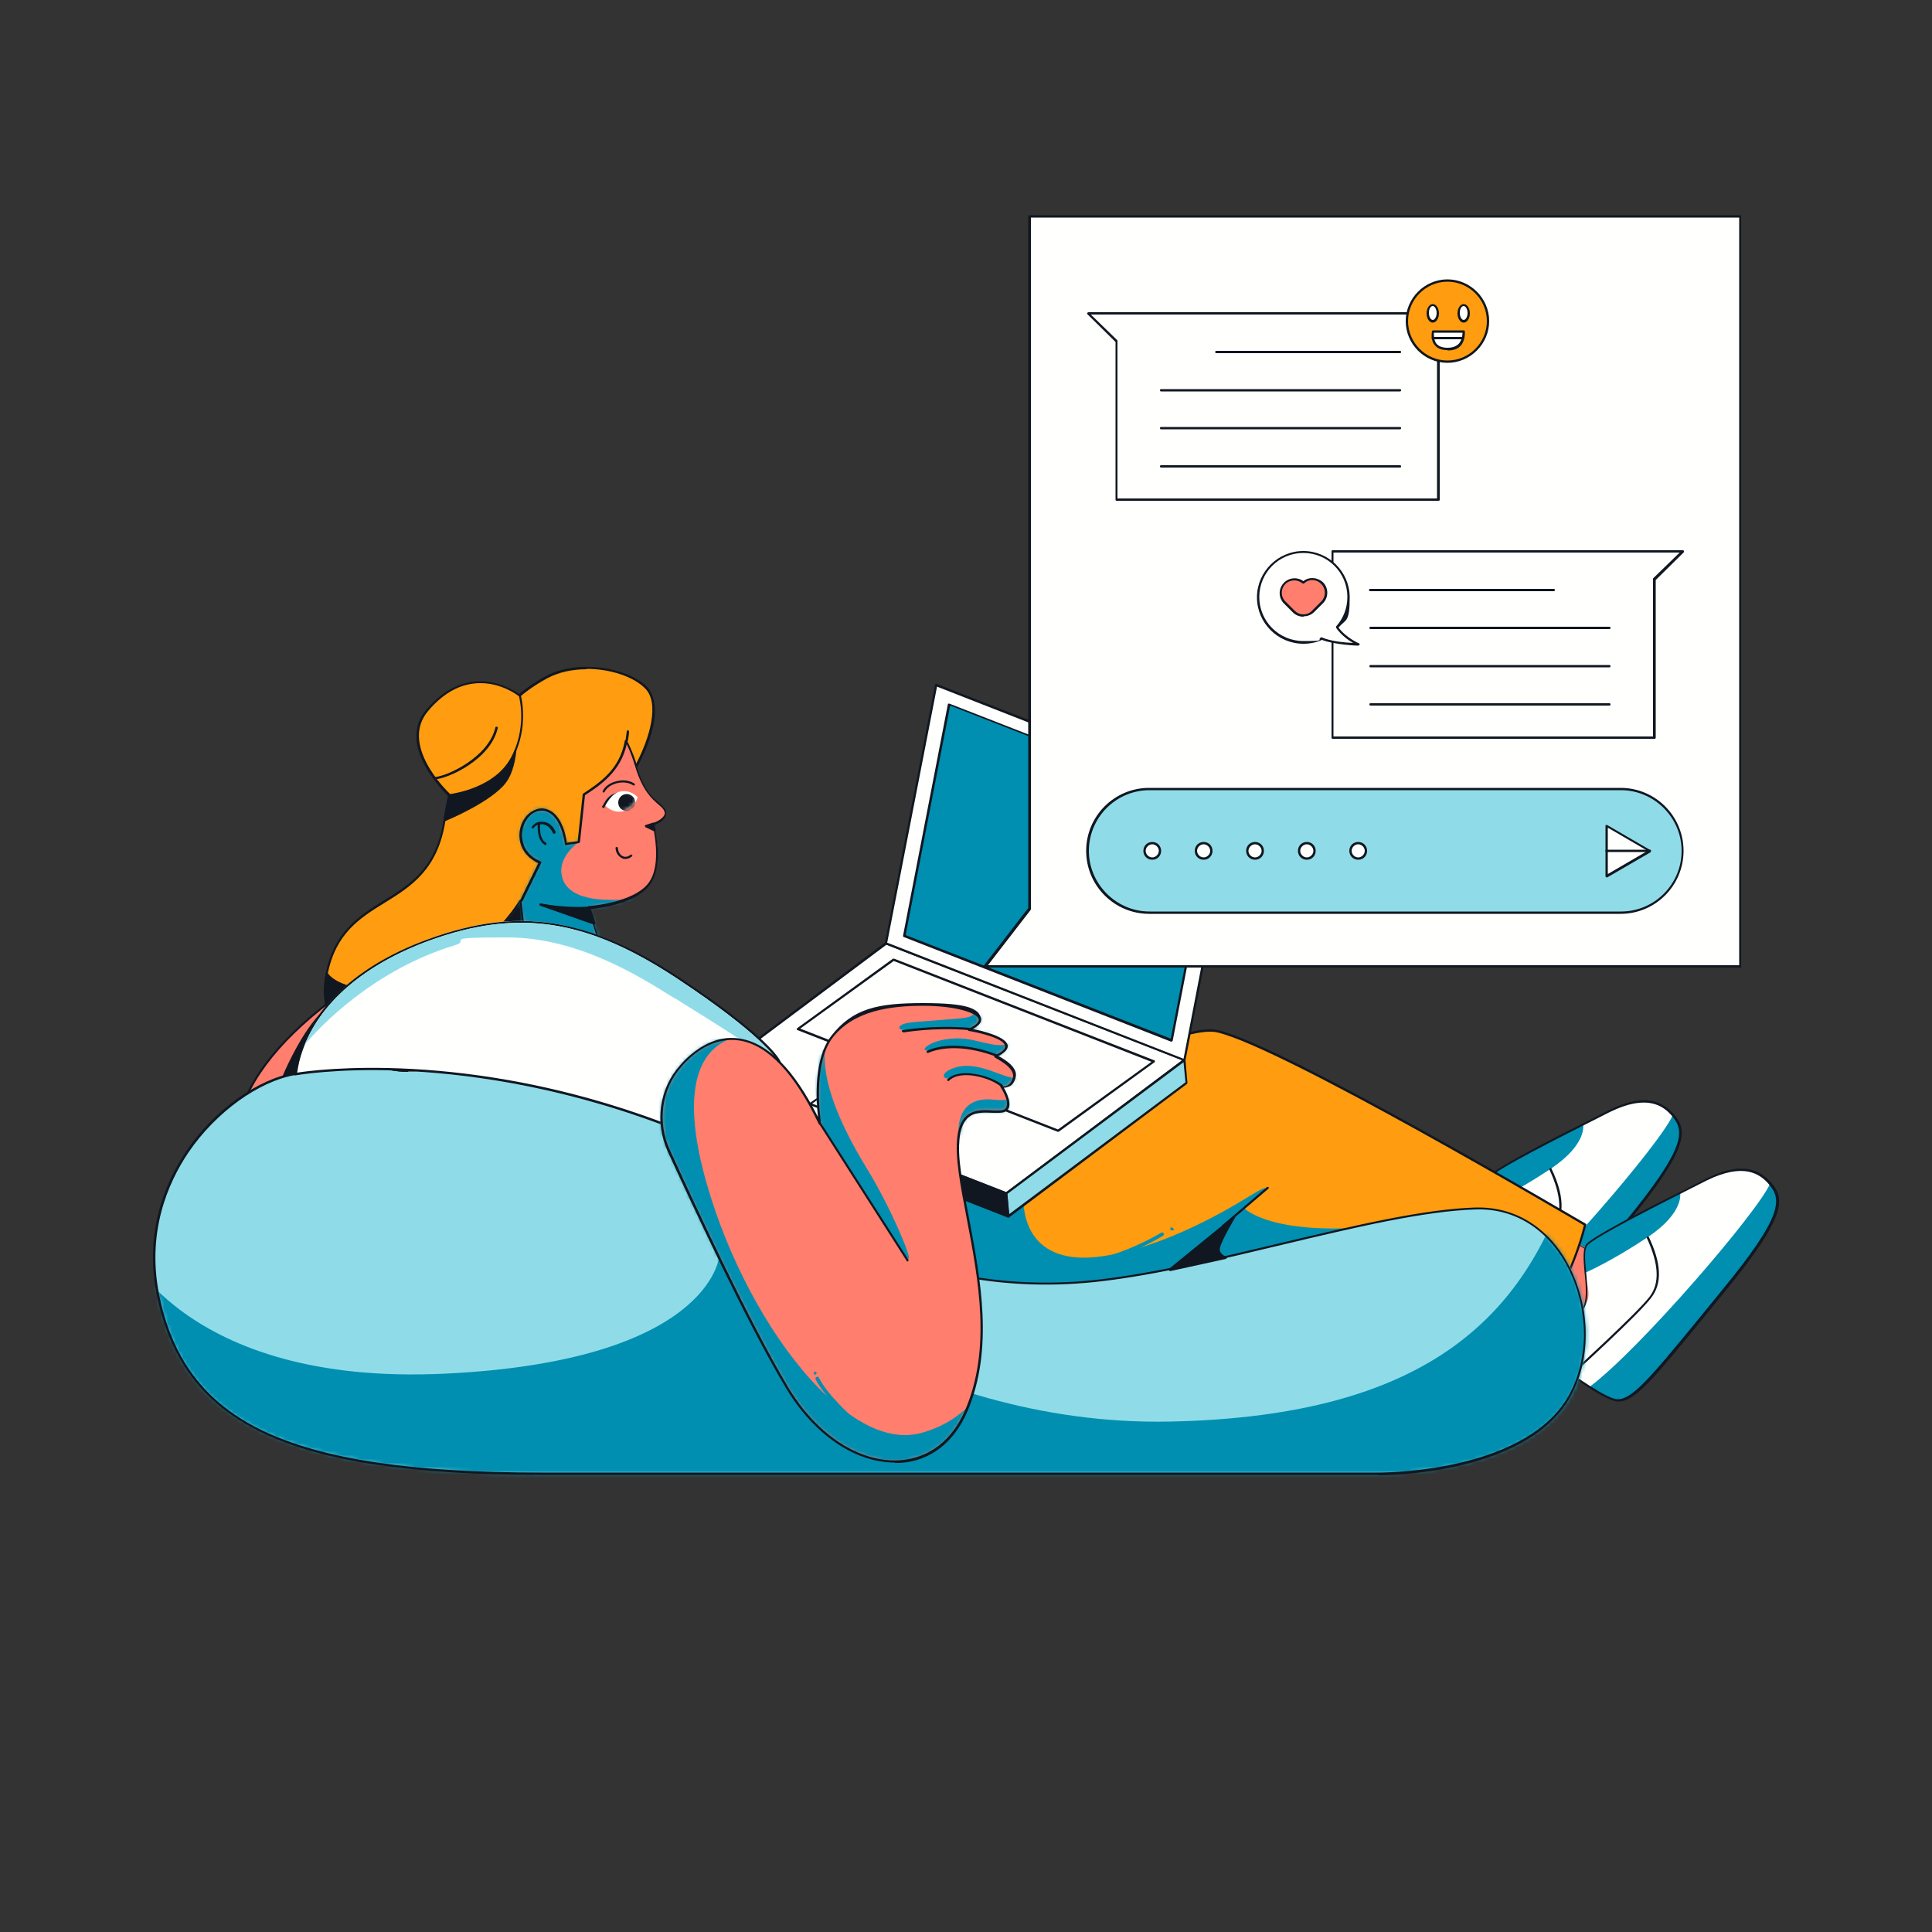 <svg width="500" height="500" viewBox="0 0 500 500" fill="none" xmlns="http://www.w3.org/2000/svg">
<rect x="0" y="0" width="500" height="500" fill="#333333" stroke="none"/>
<path d="M375.7 328.5L366.6 322.5C366.6 322.5 375 314.9 381.4 303L395.7 312.2L388.5 323.6L375.7 328.5Z" fill="#FF7E6E"/>
<path d="M375.7 328.8H375.5L366.5 322.9C366.5 322.9 366.4 322.8 366.4 322.7V322.5C366.4 322.5 374.8 314.8 381.1 303.1C381.1 303.1 381.2 303 381.3 303H381.5L395.8 312.2C395.9 312.2 396 312.5 395.8 312.6L388.6 324C388.6 324 388.6 324 388.5 324.1L375.7 328.9C375.7 328.9 375.7 328.9 375.6 328.9L375.7 328.8ZM367.1 322.4L375.7 328.1L388.3 323.3L395.3 312.2L381.5 303.3C375.8 313.7 368.6 320.9 367.1 322.3V322.4Z" fill="#101720"/>
<path d="M432.9 288.6C436.1 292.4 437.4 296.2 420.6 316.6C403.8 336.9 397.8 345.2 393.2 344.7C391.8 344.5 389.2 343.1 386.2 341.2C382.2 338.6 377.5 335.2 374.4 332.8C372.2 331.1 370.7 329.9 370.7 329.9C368 321.8 380.7 324.5 384 321.3C387.3 318.1 385.4 315.4 385 311.6C384.7 308.3 384.4 305.3 385.5 304.2C387.4 302.3 400.1 295.7 409.7 290.8C410.4 290.5 411 290.1 411.7 289.8C413.5 288.9 415.1 288.1 416.5 287.4C425.2 283.1 429.9 284.8 433 288.5L432.9 288.6Z" fill="#FFFFFE"/>
<path d="M432.9 288.6C436.1 292.4 437.4 296.2 420.6 316.6C403.8 336.9 397.8 345.2 393.2 344.7C391.8 344.5 389.2 343.1 386.2 341.2C399.3 331.4 430 295.6 432.9 288.6Z" fill="#008EB1"/>
<path d="M409.7 290.9C409.7 290.9 411 296 401.3 302.5C391.5 309 385.1 311.7 385.1 311.7C384.8 308.4 384.5 305.4 385.6 304.3C387.5 302.4 400.2 295.8 409.8 290.9H409.7Z" fill="#008EB1"/>
<path d="M381.6 338.1H381.4C381.3 338 381.3 337.8 381.4 337.7C381.6 337.5 398.4 322.2 401.7 317.9C404.4 314.4 404.1 309.4 401 302.7C401 302.5 401 302.4 401.1 302.3C401.3 302.3 401.4 302.3 401.5 302.4C404.8 309.3 405 314.5 402.1 318.2C398.8 322.6 382.4 337.5 381.7 338.1C381.7 338.1 381.6 338.1 381.5 338.1H381.6Z" fill="#101720"/>
<path d="M393.6 345C393.4 345 393.3 345 393.2 345C391.9 344.8 389.5 343.7 386.1 341.5C381.7 338.7 376.8 335 374.3 333.1C372.1 331.4 370.6 330.2 370.6 330.2C370.6 330.2 370.6 330.2 370.6 330.1C370.1 328.4 370.1 327.1 370.7 326.1C371.9 324.1 375 323.6 378.1 323.1C380.5 322.7 382.9 322.3 384 321.2C385.6 319.6 385.3 315.4 384.9 311.8C384.6 308.3 384.3 305.3 385.5 304.1C387.4 302.2 399.7 295.7 409.7 290.7L416.4 287.3C424.1 283.5 429.4 283.9 433.3 288.5C436.6 292.5 437.5 296.7 421 316.8C418.7 319.6 416.7 322.1 414.8 324.4C403 338.8 397.9 345 393.8 345H393.6ZM371 329.8C371.3 330.1 372.7 331.1 374.6 332.6C377.1 334.5 382 338.2 386.4 341C389.7 343.1 392.1 344.3 393.3 344.4C397.1 344.8 402.1 338.7 414.2 324C416.1 321.7 418.2 319.1 420.4 316.4C436.7 296.6 435.9 292.6 432.7 288.8C430.4 286.1 426.2 283.1 416.6 287.8L409.9 291.2C395.8 298.3 387.2 303 385.8 304.5C384.8 305.5 385.1 308.5 385.4 311.7C385.8 315.7 386.1 319.8 384.3 321.7C382.5 323.6 380.7 323.3 378.1 323.7C375.2 324.2 372.2 324.7 371.2 326.4C370.7 327.3 370.6 328.4 371.1 329.8H371Z" fill="#101720"/>
<path d="M400.9 346.1L391.8 340.1C391.8 340.1 400.2 332.5 406.6 320.6L420.9 329.8L413.7 341.2L400.9 346.1Z" fill="#FF7E6E"/>
<path d="M400.8 346.5H400.6L391.6 340.6C391.6 340.6 391.5 340.5 391.5 340.4V340.2C391.5 340.2 399.9 332.5 406.2 320.8C406.2 320.8 406.3 320.7 406.4 320.7H406.6L420.9 329.9C421 329.9 421.1 330.2 420.9 330.3L413.7 341.7C413.7 341.7 413.7 341.7 413.6 341.8L400.8 346.6C400.8 346.6 400.8 346.6 400.7 346.6L400.8 346.5ZM392.3 340.1L400.9 345.8L413.5 341L420.5 329.9L406.7 321C401 331.4 393.8 338.6 392.3 340V340.1Z" fill="#101720"/>
<path d="M458.1 306.3C461.3 310.1 462.6 313.9 445.8 334.3C429 354.6 423 362.9 418.4 362.4C417 362.2 414.4 360.8 411.4 358.9C407.4 356.3 402.7 352.9 399.6 350.5C397.4 348.8 395.9 347.6 395.9 347.6C393.2 339.5 405.9 342.2 409.2 339C412.5 335.8 410.6 333.1 410.2 329.3C409.9 326 409.6 323 410.7 321.9C412.6 320 425.3 313.4 434.9 308.5C435.6 308.2 436.2 307.8 436.9 307.5C438.7 306.6 440.3 305.8 441.7 305.1C450.4 300.8 455.1 302.5 458.2 306.2L458.1 306.3Z" fill="#FFFFFE"/>
<path d="M458.1 306.3C461.3 310.1 462.6 313.9 445.8 334.3C429 354.6 423 362.9 418.4 362.4C417 362.2 414.4 360.8 411.4 358.9C424.5 349.1 455.2 313.3 458.1 306.3Z" fill="#008EB1"/>
<path d="M434.8 308.6C434.8 308.6 436.1 313.7 426.4 320.2C416.6 326.7 410.2 329.4 410.2 329.4C409.9 326.1 409.6 323.1 410.7 322C412.6 320.1 425.3 313.5 434.9 308.6H434.8Z" fill="#008EB1"/>
<path d="M406.8 355.8H406.6C406.5 355.7 406.5 355.5 406.6 355.4C406.8 355.2 423.6 339.9 426.9 335.6C429.6 332.1 429.3 327.1 426.2 320.4C426.2 320.2 426.2 320.1 426.3 320C426.5 320 426.6 320 426.7 320.1C430 327 430.2 332.2 427.3 335.9C424 340.3 407.6 355.2 406.9 355.8C406.9 355.8 406.8 355.8 406.7 355.8H406.8Z" fill="#101720"/>
<path d="M418.8 362.7C418.6 362.7 418.5 362.7 418.4 362.7C417.1 362.5 414.7 361.4 411.3 359.2C406.9 356.4 402 352.7 399.5 350.8C397.3 349.1 395.8 347.9 395.8 347.9C395.8 347.9 395.8 347.9 395.8 347.8C395.3 346.1 395.3 344.8 395.9 343.8C397.1 341.8 400.2 341.3 403.3 340.8C405.7 340.4 408.1 340 409.2 338.9C410.8 337.3 410.5 333.1 410.1 329.5C409.8 326 409.5 323 410.7 321.8C412.6 319.9 424.9 313.4 434.9 308.4L441.6 305C449.3 301.2 454.6 301.6 458.5 306.2C461.8 310.2 462.7 314.4 446.2 334.5C443.9 337.3 441.9 339.8 440 342.1C428.2 356.5 423.1 362.7 419 362.7H418.8ZM396.1 347.5C396.4 347.8 397.8 348.8 399.7 350.3C402.2 352.2 407.1 355.9 411.5 358.7C414.8 360.8 417.2 362 418.4 362.1C422.2 362.5 427.2 356.4 439.3 341.7C441.2 339.4 443.3 336.8 445.5 334.1C461.8 314.3 461 310.3 457.8 306.5C455.5 303.8 451.3 300.8 441.7 305.5L435 308.9C420.9 316 412.3 320.7 410.9 322.2C409.9 323.2 410.2 326.2 410.5 329.4C410.9 333.4 411.2 337.5 409.4 339.4C408.2 340.6 405.8 341 403.2 341.4C400.3 341.9 397.3 342.4 396.3 344.1C395.8 345 395.7 346.1 396.2 347.5H396.1Z" fill="#101720"/>
<path d="M237.2 302.7C237.2 302.7 301 263.5 315.2 266.8C332.8 271 410.3 316.9 410.3 316.9C410.3 316.9 405.7 337.6 392.1 349.1C378.5 360.6 237.2 350.8 237.2 350.8V302.7Z" fill="#FF9C0F"/>
<mask id="mask0_8_727" style="mask-type:luminance" maskUnits="userSpaceOnUse" x="237" y="266" width="174" height="89">
<path d="M237.2 302.7C237.2 302.7 301 263.5 315.2 266.8C332.8 271 410.3 316.9 410.3 316.9C410.3 316.9 405.7 337.6 392.1 349.1C378.5 360.6 237.2 350.8 237.2 350.8V302.7Z" fill="white"/>
</mask>
<g mask="url(#mask0_8_727)">
<path d="M266.5 298.6C261.3 317.1 268.3 327 283.8 325.3C299.3 323.6 316 314.1 322.8 309.9C329.6 305.7 327.5 307.9 325.7 309.4C323.9 310.9 321.9 312.6 321.9 312.6C321.9 312.6 328.9 320.3 358.1 317.2C387.3 314.1 395.5 339.2 395.5 339.2L238.8 340.7L243.5 297.7L266.4 298.4L266.5 298.6Z" fill="#008FB1"/>
<path d="M300.6 319C295.1 322.2 289.2 324.6 283 326.1C282.4 326.2 282.7 327.1 283.2 327C289.5 325.5 295.5 323.1 301 319.8C301.5 319.5 301 318.7 300.5 319H300.6Z" fill="#008FB1"/>
<path d="M303.6 318V317.9C303.6 317.9 303.6 317.9 303.6 317.8C303.6 317.8 303.6 317.8 303.6 317.7C303.6 317.7 303.6 317.7 303.5 317.7C303.5 317.7 303.4 317.7 303.3 317.7C303.3 317.7 303.2 317.7 303.1 317.7H303C303 317.7 303 317.7 302.9 317.7C302.8 317.7 302.9 317.7 302.9 317.8C302.9 317.8 302.9 317.8 302.9 317.9C302.9 317.9 302.9 318 302.9 318.1C302.9 318.2 302.9 318.2 302.9 318.3C302.9 318.3 302.9 318.4 303 318.4C303 318.4 303.1 318.4 303.2 318.4C303.3 318.4 303.3 318.4 303.4 318.4C303.4 318.4 303.4 318.4 303.5 318.4C303.5 318.4 303.5 318.4 303.6 318.4C303.7 318.4 303.7 318.4 303.8 318.2C303.8 318.2 303.8 318.2 303.8 318.1C303.8 318 303.8 318 303.8 318H303.6Z" fill="#008FB1"/>
</g>
<path d="M338.2 355C294.7 355 240.8 351.3 237.2 351.1C237 351.1 236.9 351 236.9 350.8V302.7C236.9 302.6 236.9 302.5 237.1 302.4C238.2 301.7 253.8 292.2 270.7 283.3C294.3 270.8 309.3 265.2 315.2 266.6C332.7 270.7 409.6 316.3 410.4 316.7C410.5 316.7 410.6 316.9 410.5 317C410.5 317.2 405.7 337.9 392.2 349.4C387.1 353.7 364.5 355.1 338 355.1L338.2 355ZM237.5 350.5C240.9 350.7 274.7 353 309.6 354C358 355.3 386.5 353.6 391.9 348.9C404.5 338.2 409.4 319.3 409.9 317.1C405.6 314.6 332 271.2 315.1 267.2C301.5 264 240.9 300.9 237.5 302.9V350.6V350.5Z" fill="#101720"/>
<path d="M229.3 244.1L183.2 278.7L260.4 308.9L306.5 274.3L229.3 244.1Z" fill="#FFFFFE"/>
<path d="M260.4 309.2C260.4 309.2 260.4 309.2 260.3 309.2L183.1 279C183 279 182.9 278.9 182.9 278.8C182.9 278.7 182.9 278.6 183 278.5L229.1 243.9C229.1 243.9 229.3 243.9 229.4 243.9L306.6 274.1C306.7 274.1 306.8 274.2 306.8 274.3C306.8 274.4 306.8 274.5 306.7 274.6L260.6 309.2C260.6 309.2 260.5 309.2 260.4 309.2ZM183.8 278.6L260.4 308.5L306 274.4L229.4 244.5L183.8 278.6Z" fill="#101720"/>
<path d="M231.3 248.3L206.5 266.2L273.799 292.6L298.6 274.6L231.3 248.3Z" fill="#FFFFFE"/>
<path d="M273.8 292.9C273.8 292.9 273.8 292.9 273.7 292.9L206.4 266.6C206.3 266.6 206.2 266.5 206.2 266.4C206.2 266.3 206.2 266.2 206.3 266.1L231.1 248.1C231.1 248.1 231.3 248.1 231.4 248.1L298.7 274.4C298.8 274.4 298.9 274.5 298.9 274.6C298.9 274.7 298.9 274.8 298.8 274.9L274 292.9C274 292.9 273.9 292.9 273.8 292.9ZM207.1 266.2L273.8 292.3L298 274.8L231.3 248.7L207.1 266.2Z" fill="#101720"/>
<path d="M222.8 276.5L209.6 285.7L235.8 295.9L248.9 286.8L222.8 276.5Z" fill="#FFFFFE"/>
<path d="M235.8 296.2C235.8 296.2 235.8 296.2 235.7 296.2L209.6 286C209.5 286 209.4 285.9 209.4 285.8C209.4 285.7 209.4 285.6 209.5 285.5L222.7 276.3C222.7 276.3 222.9 276.3 223 276.3L249.2 286.5C249.3 286.5 249.4 286.6 249.4 286.7C249.4 286.8 249.4 286.9 249.3 287L236.1 296.2C236.1 296.2 236 296.2 235.9 296.2H235.8ZM210.2 285.6L235.7 295.6L248.3 286.9L222.8 276.9L210.2 285.6Z" fill="#101720"/>
<path d="M229.3 244.1L242.3 177.2L319.5 207.4L306.5 274.3L229.3 244.1Z" fill="#FFFFFE"/>
<path d="M306.5 274.6C306.5 274.6 306.5 274.6 306.4 274.6L229.2 244.4C229.1 244.4 229 244.2 229 244.1L242 177.2C242 177.2 242 177 242.1 177C242.1 177 242.3 177 242.4 177L319.6 207.2C319.7 207.2 319.8 207.4 319.8 207.5L306.8 274.4C306.8 274.4 306.8 274.6 306.6 274.6C306.6 274.6 306.6 274.6 306.5 274.6ZM229.7 244L306.3 274L319.1 207.7L242.5 177.7L229.6 244H229.7Z" fill="#101720"/>
<path d="M234 242.2L245.6 182.3L314.799 209.3L303.2 269.3L234 242.2Z" fill="#008EB1"/>
<path d="M303.2 269.6C303.2 269.6 303.2 269.6 303.1 269.6L233.9 242.5C233.8 242.5 233.7 242.3 233.7 242.2L245.3 182.3C245.3 182.3 245.3 182.1 245.4 182.1C245.4 182.1 245.6 182.1 245.7 182.1L314.9 209.1C315 209.1 315.1 209.3 315.1 209.4L303.5 269.3C303.5 269.3 303.5 269.5 303.3 269.5C303.3 269.5 303.3 269.5 303.2 269.5V269.6ZM234.4 242L303 268.8L314.5 209.4L245.9 182.6L234.4 241.9V242Z" fill="#101720"/>
<path d="M306.5 274.3L307.1 280.3L260.9 314.8L260.4 308.9L306.5 274.3Z" fill="#8FDCE8"/>
<path d="M260.9 315.1C260.9 315.1 260.9 315.1 260.8 315.1C260.8 315.1 260.6 315 260.6 314.9L260.1 309C260.1 308.9 260.1 308.8 260.2 308.7L306.3 274.1C306.3 274.1 306.5 274.1 306.6 274.1C306.6 274.1 306.8 274.2 306.8 274.3L307.3 280.2C307.3 280.3 307.3 280.4 307.2 280.5L261.1 315.1C261.1 315.1 261 315.1 260.9 315.1ZM260.7 309L261.2 314.2L306.8 280.1L306.3 274.9L260.7 309Z" fill="#101720"/>
<path d="M183.2 278.7L183.7 284.6L260.9 314.8L260.4 308.9L183.2 278.7Z" fill="#101720"/>
<path d="M260.9 315.1C260.9 315.1 260.9 315.1 260.8 315.1L183.6 284.9C183.5 284.9 183.4 284.8 183.4 284.6L182.9 278.7C182.9 278.6 182.9 278.5 183 278.4C183 278.4 183.2 278.4 183.3 278.4L260.5 308.6C260.6 308.6 260.7 308.7 260.7 308.9L261.2 314.8C261.2 314.9 261.2 315 261.1 315.1C261.1 315.1 261 315.1 260.9 315.1ZM184 284.4L260.6 314.3L260.1 309L183.5 279.1L184 284.4Z" fill="#101720"/>
<path d="M86.1 258.6C76.7 265.7 63.9 277.3 61.1 291.9C58.3 306.5 86.9 291.9 86.9 291.9L86.1 258.6Z" fill="#FF7E6E"/>
<path d="M66.7 298.7C65 298.7 63.5 298.4 62.4 297.6C60.9 296.5 60.4 294.6 60.9 291.9C63 280.5 71.2 269.6 86 258.4C86 258.4 86.1 258.4 86.2 258.4C86.4 258.4 86.5 258.5 86.5 258.7L87.3 292C87.3 292.1 87.3 292.2 87.1 292.3C86.5 292.6 74.3 298.8 66.7 298.8V298.7ZM85.8 259.2C71.4 270.2 63.5 280.9 61.4 292C60.9 294.4 61.4 296.2 62.7 297.1C67.8 300.9 84.7 292.7 86.6 291.7L85.8 259.2Z" fill="#101720"/>
<path d="M82.7 262.7C77.5 268.3 73.2 278.6 73.2 278.6L76.5 277.8L82.7 262.6V262.7Z" fill="#101720"/>
<path d="M73.3 279C73.3 279 73.1 279 73.1 278.9C73.1 278.9 73.1 278.7 73.1 278.6C73.1 278.5 77.4 268.2 82.6 262.6C82.6 262.5 82.9 262.5 83 262.6C83.1 262.6 83.2 262.8 83.1 263L76.9 278.2C76.9 278.2 76.8 278.4 76.7 278.4L73.4 279.2L73.3 279ZM81.8 264.3C77.9 269.2 74.7 276.2 73.8 278.2L76.4 277.6L81.8 264.3Z" fill="#101720"/>
<path d="M76.6 277.9C59.7 280.7 34.2 304.5 41.2 336.2C48.2 367.9 73.4 381.4 140.4 381.4H356.6C356.6 381.4 391.4 382 404.7 364.1C418 346.2 407.3 312 382.2 312.7C357.2 313.5 316.5 327.6 285.1 331.3C253.7 335 230.3 325.7 217 318.9C203.7 312.1 167.2 269.1 167.2 269.1H92.7L76.6 277.8V277.9Z" fill="#8FDCE8"/>
<mask id="mask1_8_727" style="mask-type:luminance" maskUnits="userSpaceOnUse" x="40" y="269" width="371" height="113">
<path d="M76.6 277.9C59.7 280.7 34.2 304.5 41.2 336.2C48.2 367.9 73.4 381.4 140.4 381.4H356.6C356.6 381.4 391.4 382 404.7 364.1C418 346.2 407.3 312 382.2 312.7C357.2 313.5 316.5 327.6 285.1 331.3C253.7 335.1 230.3 325.7 217 318.9C203.7 312.1 167.2 269.1 167.2 269.1H92.7L76.6 277.8V277.9Z" fill="white"/>
</mask>
<g mask="url(#mask1_8_727)">
<path d="M406.8 302.5C395.5 339.3 371.1 366.5 302.8 367.9C234.5 369.3 186.1 325.3 186.1 325.3C186.1 325.3 183.7 352.2 115.2 355.5C46.7 358.8 31.5 321.6 31.5 321.6L42 394L277 432.5L445.6 399.2L450.4 280.8L406.9 302.4L406.8 302.5Z" fill="#008FB1"/>
</g>
<path d="M356.8 381.7C356.6 381.7 356.5 381.7 356.5 381.7H140.3C106.6 381.7 83.7 378.3 68.1 370.9C53.2 363.8 44.5 352.8 40.8 336.2C37 319.2 42.8 305.9 48.3 297.8C55.4 287.3 66.7 279.2 76.4 277.6L92.4 268.9C92.4 268.9 92.4 268.9 92.5 268.9H167C167 268.9 167.2 268.9 167.2 269C167.6 269.4 203.8 312 216.9 318.7C238.3 329.7 261.2 333.9 284.8 331.1C299.2 329.4 315.5 325.5 331.4 321.7C350.4 317.2 368.4 312.9 381.9 312.5C382.2 312.5 382.4 312.5 382.7 312.5C392.6 312.5 401.1 318 406.1 327.7C412.3 339.7 411.7 354.7 404.6 364.3C397.7 373.6 384.9 377.9 375.4 379.8C366.2 381.7 358.2 381.8 356.6 381.8L356.8 381.7ZM76.5 278.2C67 279.8 55.9 287.8 48.8 298.2C43.4 306.2 37.7 319.3 41.4 336.1C45 352.5 53.6 363.4 68.3 370.4C83.8 377.7 106.6 381.1 140.2 381.1H356.4C356.4 381.1 365.2 381.2 375.4 379.1C384.8 377.2 397.4 373 404.2 363.9C411.2 354.5 411.8 339.7 405.7 327.9C400.6 318.1 392 312.7 382 313C368.5 313.4 350.5 317.7 331.6 322.2C315.7 326 299.4 329.9 285 331.6C261.2 334.4 238.3 330.3 216.8 319.2C204 312.6 169.1 271.9 167 269.5H92.7L76.7 278.1C76.7 278.1 76.7 278.1 76.6 278.1L76.5 278.2Z" fill="#101720"/>
<path d="M109.5 276.8C125 274.3 136.4 248.6 136.4 248.6L140.7 241L143.8 235.6L144.2 234.8L162.4 202.4L163.5 200.5C163.9 199.9 164.3 199.1 164.7 198.3C167.8 192.4 171.6 182.3 167.2 178C162.2 173.1 149.6 171 141.6 175.3C133.6 179.6 130.4 184.3 130.4 184.3C130.4 184.3 118.7 187.8 115.1 212.3C111.5 236.8 89.1 229.9 84.6 252.2C81.6 266.8 94 279.5 109.5 277V276.8Z" fill="#FF9C0F"/>
<path d="M105.6 277.4C99.5 277.4 93.8 275.1 89.6 270.7C84.8 265.7 82.9 258.9 84.3 251.9C86.5 241 93.1 236.9 99.4 233C106.1 228.9 113 224.6 114.8 212.1C118.3 188.6 129 184.3 130.2 183.9C130.7 183.2 133.9 178.9 141.4 174.9C149.7 170.5 162.4 172.8 167.4 177.7C168.7 179 172.4 184.3 165 198.4C164.6 199.2 164.2 199.9 163.8 200.6L162.7 202.5L136.7 248.7C136.7 248.7 133.8 255.2 129 261.9C124.6 268.1 117.7 275.7 109.6 277C108.3 277.2 107 277.3 105.7 277.3L105.6 277.4ZM151.9 173.2C148.3 173.2 144.7 173.9 141.7 175.5C133.9 179.7 130.7 184.3 130.6 184.4C130.6 184.4 130.6 184.5 130.4 184.5C130.3 184.5 118.8 188.2 115.3 212.2C113.4 225 106.4 229.4 99.6 233.6C93.1 237.6 86.9 241.5 84.8 252.1C83.4 258.8 85.3 265.5 90 270.3C94.9 275.4 102 277.7 109.4 276.5C117.3 275.2 124.1 267.7 128.5 261.6C133.2 255 136.1 248.5 136.1 248.5L163.2 200.3C163.6 199.6 164 198.9 164.4 198.1C168.2 191 170.8 181.9 166.9 178.1C163.9 175.1 157.9 173.1 151.8 173.1L151.9 173.2Z" fill="#101720"/>
<path d="M109.5 276.8C125 274.3 136.4 248.6 136.4 248.6L141 247.9L140.8 241V239.3L134.8 233.3C128.2 244 112 256.4 99.5 256.5C87 256.6 84.6 252 84.6 252C81.6 266.6 94 279.3 109.5 276.8Z" fill="#101720"/>
<path d="M105.6 277.4C99.5 277.4 93.8 275.1 89.6 270.7C84.8 265.7 82.9 258.9 84.3 251.9C84.3 251.8 84.3 251.7 84.5 251.6C84.6 251.6 84.8 251.6 84.8 251.8C84.8 251.8 87.3 256.3 99.4 256.1C111.7 256 127.7 243.8 134.4 233C134.4 233 134.5 232.9 134.6 232.9H134.8L140.7 238.9C140.7 238.9 140.7 239 140.7 239.1L141 247.7C141 247.9 140.9 248 140.7 248L136.3 248.7C135.3 250.8 124.1 274.5 109.2 276.9C107.9 277.1 106.6 277.2 105.4 277.2L105.6 277.4ZM84.7 252.7C83.6 259.2 85.5 265.6 90 270.3C94.9 275.4 102 277.7 109.4 276.5C124.5 274 135.9 248.8 136 248.5C136 248.5 136.1 248.3 136.2 248.3L140.5 247.6L140.2 239.4L134.6 233.7C127.7 244.6 111.6 256.6 99.3 256.8C89.4 256.8 85.7 254 84.6 252.7H84.7Z" fill="#101720"/>
<path d="M169.1 213.2C169.1 213.2 172 223.3 168.3 228.5C164.4 234.1 152.4 234.9 152.4 234.9L155.7 245.5L136.4 248.6L134.7 233.2L139.6 223.1C133 220.3 133.9 213 137.3 210.4C138.2 209.7 139.2 209.4 140.2 209.4C145.5 209.7 146.4 218.4 146.4 218.4L149.7 217.9L151.1 205.6C155.4 202.8 160.7 199.3 162.1 191.7C162.1 191.9 163.6 194.5 164.6 198C167.3 207.6 171.5 207.6 172.2 209.8C172.9 212 169.1 213.3 169.1 213.3V213.2Z" fill="#FF7E6D"/>
<mask id="mask2_8_727" style="mask-type:luminance" maskUnits="userSpaceOnUse" x="134" y="191" width="39" height="58">
<path d="M169.1 213.2C169.1 213.2 172 223.3 168.3 228.5C164.4 234.1 152.4 234.9 152.4 234.9L155.7 245.5L136.4 248.6L134.7 233.2L139.6 223.1C133 220.3 133.9 213.1 137.3 210.4C138.2 209.7 139.2 209.4 140.2 209.4C145.5 209.7 146.4 218.4 146.4 218.4L149.7 217.9L151.1 205.6C155.4 202.8 160.7 199.3 162.1 191.7C162.1 191.9 163.6 194.5 164.6 198C167.3 207.5 171.5 207.6 172.2 209.8C172.9 212 169.1 213.3 169.1 213.3V213.2Z" fill="white"/>
</mask>
<g mask="url(#mask2_8_727)">
<path d="M149.8 217.9C149.8 217.9 144.7 221.4 145.3 226.1C146.2 233.2 156.5 233.3 162.8 232.6C171.1 231.6 161.6 245.7 161.6 245.7C161.6 245.7 140.1 246.4 139.6 246.5C139.1 246.6 129 247 129 247C129 247 126.5 216.9 126.6 216.7C126.7 216.5 134.3 205.7 134.3 205.7L145.9 209.1L149.8 217.9Z" fill="#008FB1"/>
</g>
<path d="M136.4 248.9C136.4 248.9 136.3 248.9 136.2 248.9C136.2 248.9 136.1 248.7 136.2 248.7L134.5 233.4C134.5 233.4 134.5 233.3 134.5 233.2L139.3 223.4C136.6 222.1 134.9 220 134.5 217.3C134.1 214.6 135.2 211.8 137.2 210.3C138.2 209.6 139.2 209.2 140.3 209.2C145.3 209.5 146.5 216.5 146.7 218.1L149.5 217.7L150.8 205.6C150.8 205.6 150.8 205.4 150.9 205.4C155.1 202.6 160.4 199.2 161.7 191.7C161.7 191.6 161.8 191.5 162 191.5C162.1 191.5 162.3 191.5 162.3 191.7C163.6 194.3 164.4 196.6 164.8 198C164.8 198.1 164.8 198.2 164.8 198.3C166.6 204.5 169 206.5 170.6 207.8C171.4 208.5 172 209 172.3 209.8C172.5 210.3 172.4 210.9 172.2 211.4C171.6 212.6 169.9 213.3 169.3 213.6C169.3 213.9 169.5 214.3 169.6 215C170.2 217.8 171.2 224.7 168.3 228.8C164.7 234 154.7 235.1 152.6 235.3L155.8 245.6V245.8C155.8 245.8 155.7 245.9 155.6 245.9L136.4 249C136.4 249 136.4 249 136.3 249L136.4 248.9ZM135 233.3L136.6 248.2L155.3 245.2L152.1 234.9C152.1 234.9 152.1 234.7 152.1 234.6C152.1 234.6 152.2 234.5 152.3 234.5C152.4 234.5 164.2 233.7 168 228.3C170.7 224.4 169.7 217.6 169.2 214.9C169 214 168.8 213.4 168.8 213.4C168.8 213.2 168.8 213.1 169 213C169 213 171.2 212.3 171.9 211C172.1 210.6 172.1 210.3 171.9 209.9C171.7 209.3 171.1 208.8 170.4 208.2C168.8 206.8 166.3 204.7 164.4 198.4C164.4 198.4 164.4 198.2 164.3 198.1C163.9 196.8 163.3 194.9 162.2 192.6C160.6 199.7 155.5 203.1 151.4 205.8L150.1 217.9C150.1 218 150 218.1 149.8 218.2L146.5 218.7H146.3C146.3 218.7 146.2 218.6 146.2 218.5C146.2 218.5 145.3 210.1 140.3 209.8C139.3 209.8 138.4 210.1 137.6 210.7C135.8 212.1 134.8 214.7 135.2 217.2C135.5 219.7 137.2 221.8 139.9 222.9C139.9 222.9 140 222.9 140.1 223.1V223.3L135.2 233.3H135Z" fill="#101720"/>
<path d="M165.1 206.4C165.1 206.4 163.2 204 159.9 205C156.6 206 156.5 208.3 156.5 208.3C156.5 208.3 158.4 210.7 161.4 209.9C164.4 209 165 206.4 165 206.4H165.1Z" fill="#FFFFFE"/>
<mask id="mask3_8_727" style="mask-type:luminance" maskUnits="userSpaceOnUse" x="156" y="204" width="10" height="7">
<path d="M165.1 206.4C165.1 206.4 163.2 204 159.9 205C156.6 206 156.5 208.3 156.5 208.3C156.5 208.3 158.4 210.8 161.4 209.9C164.4 209 165 206.4 165 206.4H165.1Z" fill="white"/>
</mask>
<g mask="url(#mask3_8_727)">
<path d="M162.2 209.9C163.415 209.9 164.4 208.915 164.4 207.7C164.4 206.485 163.415 205.5 162.2 205.5C160.985 205.5 160 206.485 160 207.7C160 208.915 160.985 209.9 162.2 209.9Z" fill="#101720"/>
</g>
<path d="M161.9 222.3C161.6 222.3 161.3 222.3 161 222.1C160.1 221.7 159.4 220.8 159.3 219.5C159.3 219.3 159.4 219.2 159.6 219.2C159.8 219.2 159.9 219.3 159.9 219.5C160 220.5 160.5 221.3 161.2 221.6C161.9 221.9 162.6 221.7 163.2 221.2C163.3 221.1 163.5 221.2 163.6 221.2C163.7 221.3 163.6 221.5 163.6 221.6C163.1 222 162.5 222.3 161.9 222.3Z" fill="#101720"/>
<path d="M156.2 205.1C156.2 205.1 156.2 205.1 156.1 205.1C156 205.1 155.9 204.9 156 204.7C156.5 203.6 157.8 202.6 159.5 202.2C161.3 201.7 163 202 164.2 202.8C164.3 202.8 164.4 203.1 164.2 203.2C164.2 203.3 163.9 203.4 163.8 203.2C162.7 202.5 161.2 202.3 159.6 202.7C158.1 203.1 157 203.9 156.5 204.9C156.5 205 156.3 205.1 156.2 205.1Z" fill="#101720"/>
<path d="M159.9 205C159.9 205 158.3 205.4 157.3 206.5C156.3 207.6 156.1 208.6 155.7 208.8L156.3 209.2C156.3 209.2 157.7 205.9 159.9 205Z" fill="#101720"/>
<path d="M162.1 192C161.9 192 161.8 191.8 161.9 191.6C162 190.9 162.1 190.1 162.2 189.3C162.2 189.1 162.4 189 162.5 189C162.7 189 162.8 189.2 162.8 189.3C162.8 190.1 162.6 190.9 162.5 191.7C162.5 191.8 162.3 191.9 162.2 191.9L162.1 192Z" fill="#101720"/>
<path d="M152.4 234.9C145.9 235.4 139.8 234.1 139.8 234.1L153.7 239L152.4 234.9Z" fill="#101720"/>
<path d="M153.7 239.3L139.8 234.4C139.7 234.4 139.6 234.2 139.6 234C139.6 233.8 139.8 233.8 140 233.8C140 233.8 146.1 235.1 152.5 234.6C152.6 234.6 152.8 234.6 152.8 234.8L154.1 238.9C154.1 239 154.1 239.1 154.1 239.2C154.1 239.2 154 239.2 153.9 239.2L153.7 239.3ZM142.9 234.9L153.2 238.5L152.2 235.2C148.7 235.4 145.3 235.2 143 234.9H142.9Z" fill="#101720"/>
<path d="M143.4 215.8C143.3 215.8 143.2 215.8 143.1 215.6C142.3 213.8 141.1 213.4 140.4 213.3C139.5 213.3 138.5 213.6 138.1 214.3C138.1 214.4 137.8 214.5 137.7 214.3C137.6 214.1 137.5 214 137.7 213.9C138.3 213 139.4 212.5 140.6 212.7C141.4 212.7 142.9 213.2 143.8 215.3C143.8 215.5 143.8 215.6 143.6 215.7C143.6 215.7 143.6 215.7 143.5 215.7L143.4 215.8Z" fill="#101720"/>
<path d="M141.2 218.7C141.2 218.7 141.2 218.7 141.1 218.7C138.7 217.4 139.2 213.3 139.2 213.1C139.2 212.9 139.4 212.8 139.5 212.8C139.7 212.8 139.8 213 139.8 213.1C139.8 213.1 139.3 217 141.3 218.1C141.4 218.1 141.5 218.4 141.4 218.5C141.4 218.6 141.2 218.7 141.1 218.7H141.2Z" fill="#101720"/>
<path d="M169.1 213.2L167.2 213.8L169.5 214.9L169.1 213.2Z" fill="#101720"/>
<path d="M169.5 215.2C169.5 215.2 169.5 215.2 169.4 215.2L167.1 214.1C167 214.1 166.9 213.9 166.9 213.8C166.9 213.7 166.9 213.6 167.1 213.5L169 212.9H169.2C169.2 212.9 169.3 213 169.3 213.1L169.7 214.7C169.7 214.8 169.7 214.9 169.6 215C169.6 215 169.5 215 169.4 215L169.5 215.2ZM168 213.9L169 214.4L168.8 213.7L167.9 214L168 213.9Z" fill="#101720"/>
<path d="M133.5 186.9C133.5 186.9 134.6 197.2 130.8 202.2C127 207.2 115.1 212.1 115.1 212.1L116.3 205.7L133.5 186.9Z" fill="#101720"/>
<path d="M115.1 212.4C115.1 212.4 115 212.4 114.9 212.4C114.9 212.4 114.8 212.2 114.8 212.1L116 205.7V205.6L133.2 186.8C133.2 186.8 133.4 186.7 133.5 186.8C133.6 186.9 133.7 187 133.7 187.1C133.7 187.7 134.7 197.6 130.9 202.6C127.1 207.6 115.5 212.4 115 212.6C115 212.6 115 212.6 114.9 212.6L115.1 212.4ZM116.6 205.9L115.5 211.6C117.8 210.6 127.4 206.3 130.6 202C133.7 197.9 133.4 189.9 133.3 187.6L116.6 205.9Z" fill="#101720"/>
<path d="M134.5 180C134.5 180 136.9 188.2 132.3 196.4C127.7 204.6 116.4 205.8 116.4 205.8C116.4 205.8 102.6 193.2 110.6 183.8C122.3 170 134.5 180 134.5 180Z" fill="#FF9C0F"/>
<path d="M116.3 206.1C116.3 206.1 116.2 206.1 116.1 206.1C116 206 102.2 193.2 110.3 183.7C121.7 170.3 133.7 179.1 134.6 179.8C134.6 179.8 134.7 179.8 134.8 180C134.8 180 137.1 188.4 132.5 196.6C127.9 204.9 116.5 206.1 116.3 206.1ZM124.3 176.8C120.3 176.8 115.5 178.4 110.8 184C103.5 192.6 115.2 204.3 116.5 205.5C117.8 205.3 127.9 203.8 132.1 196.3C136.3 188.8 134.6 181.2 134.3 180.2C133.7 179.7 129.7 176.8 124.4 176.8H124.3Z" fill="#101720"/>
<path d="M112.5 201.7C112.3 201.7 112.2 201.6 112.2 201.4C112.2 201.2 112.3 201.1 112.5 201.1C115.7 200.9 126.4 196 128.2 188.3C128.2 188.1 128.4 188 128.6 188.1C128.8 188.1 128.9 188.3 128.8 188.5C126.9 196.6 116 201.5 112.5 201.7Z" fill="#101720"/>
<path d="M201.7 274.7L198.3 279.3L190 290.7H171.2C117.3 270.5 76.499 277.9 76.499 277.9C76.799 275.8 77.299 273.8 77.9 271.7C81.999 259.8 93.499 249.4 111 243C133.6 234.8 151.4 237 175.4 252.9C199.3 268.8 201.6 274.6 201.6 274.6L201.7 274.7Z" fill="#FFFFFE"/>
<path d="M190 291H171.2C171.2 291 171.2 291 171.1 291C143.3 280.6 119.1 277.7 103.6 277.1C86.9 276.4 76.6 278.3 76.5 278.3C76.5 278.3 76.3 278.3 76.2 278.3C76.2 278.3 76.1 278.1 76.2 278C76.5 275.9 77 273.8 77.7 271.8C82 259.5 93.8 249.2 111 243C134.1 234.6 152.2 237.4 175.7 252.9C198.5 268 201.7 274 202 274.7C202 274.7 202 274.9 202 275L190.4 291C190.4 291 190.3 291.1 190.2 291.1L190 291ZM171.3 290.4H189.9L201.3 274.7C200.8 273.8 196.9 267.6 175.3 253.3C152 237.9 134.1 235.1 111.2 243.4C94.2 249.6 82.5 259.7 78.3 271.9C77.6 273.8 77.2 275.7 76.9 277.6C81.3 276.9 120.8 271.5 171.3 290.4Z" fill="#101720"/>
<path d="M191.5 269C191.5 269 185.9 265.3 176.5 259.5C175.8 259 174.9 258.5 174 258C165.4 252.6 149.4 242.6 131.3 242.6C113.2 242.6 122.1 243.3 117.8 244.6C96.6 251 82.7 265.8 78.9 270.3C83.6 258.8 95 249.3 111.2 243.4C119.8 240.3 127.5 238.8 134.9 238.8C147.7 238.8 160.2 243.3 175.3 253.3C196.9 267.6 200.8 273.8 201.3 274.7L198.3 278.8L191.4 269H191.5Z" fill="#8FDCE8"/>
<path d="M173.1 297.8C169.8 290.5 170.9 281.8 176.2 275.8C176.5 275.5 176.7 275.2 177 274.9C184.8 266.9 198.6 262.3 212.2 290.7C212.2 290.7 209.6 275.3 215.4 268C221.2 260.7 228.2 259.8 238.9 259.8C249.6 259.8 258.3 263 250.8 266.3C250.8 266.3 266.7 269.1 257.7 273.2C257.7 273.2 263.5 275.8 262.5 278.8C261.5 281.8 259.2 281 259.2 281C259.2 281 263.6 287.7 258.4 287.6C253.2 287.5 245.9 285.5 248.4 303.3C250.9 321 258.8 344.8 250.1 365C241.4 385.3 217.1 381.5 203.7 359.1C193.4 341.8 179.1 311.1 173.1 297.9V297.8Z" fill="#FF7E6D"/>
<mask id="mask4_8_727" style="mask-type:luminance" maskUnits="userSpaceOnUse" x="171" y="259" width="92" height="120">
<path d="M173.1 297.8C169.8 290.5 170.9 281.8 176.2 275.8C176.5 275.5 176.7 275.2 177 274.9C184.8 266.9 198.6 262.3 212.2 290.7C212.2 290.7 209.6 275.3 215.4 268C221.2 260.7 228.2 259.8 238.9 259.8C249.6 259.8 258.3 263 250.8 266.3C250.8 266.3 266.7 269.1 257.7 273.2C257.7 273.2 263.5 275.8 262.5 278.8C261.5 281.8 259.2 281 259.2 281C259.2 281 263.6 287.7 258.4 287.6C253.2 287.5 245.9 285.5 248.4 303.3C250.9 321 258.8 344.7 250.1 365C241.4 385.3 217.1 381.5 203.7 359.1C193.4 341.8 179.1 311.1 173.1 297.9V297.8Z" fill="white"/>
</mask>
<g mask="url(#mask4_8_727)">
<path d="M213.5 271.5C212.7 279.7 217.1 290.6 224.4 302.5C231.7 314.4 238.2 331.1 233.8 324.1C229.4 317.2 214.4 293.7 214.4 293.7C214.4 293.7 212.3 291.5 211.4 286.2C210.5 280.9 210.7 271.4 213.7 271.4" fill="#008FB1"/>
<path d="M238.6 370.8C232.6 372.5 226.1 370.5 219.7 365.9C218.6 364.9 217.6 363.9 216.6 362.8C214.8 360.9 213.1 358.8 211.9 356.5C211.6 356 210.8 356.5 211.1 357C211.9 358.6 213 360 214.1 361.4C202.5 350.6 191.7 332.4 185.2 313.6C174.1 281.4 181.6 271.1 189.6 268.7L167.1 269.2L154.3 298.4L167.9 352.9L201.7 378.1L233.7 388.1L259.3 379.3V346.4C259.3 346.4 257.3 365.6 238.6 370.8Z" fill="#008FB1"/>
<path d="M252.3 261.4C252.1 263.4 250.7 263.4 244.4 263.9C238.1 264.4 235 264.5 233.6 265.1C232.2 265.7 232.3 266.9 235.4 266.5C238.5 266.1 243.5 265.8 246.8 266C250.1 266.2 253.7 266.4 253.7 266.4L261.4 268.6C261.4 268.6 261.9 271.2 256.9 270.3C251.9 269.4 250.3 268.3 245.3 268.9C240.3 269.5 237.6 272.2 240.4 271.8C243.2 271.4 246.8 270.1 252.3 271.6C257.8 273.1 260.4 273.8 260.4 273.8C260.4 273.8 264.4 276.7 264.1 278C263.8 279.3 262.8 279.5 257.8 277.6C252.8 275.7 249.5 275.3 246.3 276.6C243.1 277.9 244.1 279.7 246.2 278.9C248.3 278.1 250.4 276.9 255.5 278.9C260.6 280.9 261.9 283.2 261.9 283.2C261.9 283.2 262.5 285.2 257.3 284.6C252.1 284 247.6 286 248 294.6C248.4 303.2 264.6 296 264.6 296L272.2 269.9L260.9 255.4L252.3 261.4Z" fill="#008FB1"/>
<path d="M211.3 355.2C211.3 355.2 211.3 355.1 211.2 355C211.2 355 211.1 355 211 355C211 355 210.9 355 210.8 355C210.8 355 210.7 355 210.7 355.1C210.7 355.1 210.7 355.1 210.6 355.2C210.6 355.2 210.6 355.3 210.6 355.4C210.6 355.6 210.6 355.7 210.7 355.7C210.7 355.7 210.8 355.7 210.9 355.7C210.9 355.7 211 355.7 211.1 355.7C211.1 355.7 211.2 355.7 211.2 355.6C211.2 355.6 211.2 355.6 211.3 355.5C211.3 355.5 211.3 355.4 211.3 355.3C211.3 355.2 211.3 355.3 211.3 355.2Z" fill="#008FB1"/>
</g>
<path d="M231.5 378.5C221.2 378.5 210.6 371.2 203.4 359.2C193 341.9 178.6 310.6 172.8 298C169.4 290.4 170.6 281.7 176 275.7C176.3 275.4 176.5 275.1 176.8 274.8C180 271.5 185.2 267.7 191.6 268.8C198.8 270 205.5 276.8 211.7 289.1C211.2 284.8 210.5 273.9 215.2 268C220.8 260.9 227.3 259.6 238.9 259.6C250.5 259.6 253.3 261 253.9 263.6C254.1 264.5 253.4 265.4 251.8 266.3C254.3 266.8 260.5 268.3 260.8 270.6C260.9 271.5 260.1 272.4 258.4 273.3C259.9 274.1 263.7 276.3 262.8 279C262.5 280.1 261.9 280.9 261.1 281.2C260.6 281.4 260.2 281.5 259.8 281.5C260.5 282.7 261.8 285.4 261 286.9C260.6 287.7 259.7 288 258.4 288C258 288 257.5 288 257.1 288C254.5 287.9 251.9 287.7 250.2 289.6C248.2 291.8 247.7 296.3 248.7 303.3C249.2 307.1 250 311.1 250.8 315.3C253.8 331.2 257.2 349.1 250.4 365.2C246.9 373.3 240.8 378.1 233 378.6C232.5 378.6 232 378.6 231.6 378.6L231.5 378.5ZM173.4 297.7C179.2 310.4 193.6 341.6 203.9 358.9C211.3 371.3 222.4 378.6 232.9 377.9C240.4 377.4 246.4 372.8 249.8 364.9C256.6 349 253.2 331.1 250.2 315.4C249.4 311.2 248.6 307.1 248.1 303.4C247.1 296.1 247.6 291.5 249.7 289.2C251.6 287.1 254.5 287.2 257.1 287.4C257.5 287.4 258 287.4 258.4 287.4C259.4 287.4 260.1 287.2 260.4 286.6C261.2 285.2 259.6 282.3 258.9 281.3C258.9 281.2 258.9 281.1 258.9 281C258.9 280.9 259.1 280.9 259.2 281C259.2 281 260 281.3 260.7 280.9C261.3 280.6 261.8 280 262.1 279C263 276.3 257.5 273.8 257.5 273.7C257.4 273.7 257.3 273.5 257.3 273.4C257.3 273.3 257.3 273.2 257.5 273.1C259.3 272.3 260.2 271.5 260.1 270.7C259.9 268.7 253.2 267.2 250.7 266.8C250.6 266.8 250.5 266.7 250.5 266.5C250.5 266.4 250.5 266.2 250.7 266.2C252.5 265.4 253.4 264.5 253.3 263.8C252.9 262.1 247.3 260.3 238.9 260.3C230.5 260.3 221.1 261.5 215.6 268.4C210 275.5 212.5 290.7 212.5 290.8C212.5 290.9 212.5 291.1 212.3 291.1C212.2 291.1 212 291.1 211.9 290.9C205.6 277.7 198.7 270.5 191.5 269.3C185.3 268.3 180.3 271.9 177.2 275.1C176.9 275.4 176.7 275.7 176.4 276C171.2 281.8 170 290.4 173.4 297.7Z" fill="#101720"/>
<path d="M235 326.5C235 326.5 234.8 326.5 234.7 326.4L212 290.9C212 290.8 212 290.6 212 290.5C212.1 290.5 212.3 290.5 212.4 290.5L235.1 326C235.1 326.1 235.1 326.3 235.1 326.4C235.1 326.4 235 326.4 234.9 326.4L235 326.5Z" fill="#101720"/>
<path d="M259.2 281.2C259.2 281.2 259.1 281.2 259 281.2C256.3 278.9 248.6 276.7 245.6 279.7C245.5 279.8 245.3 279.8 245.2 279.7C245.1 279.6 245.1 279.4 245.2 279.3C248.5 276.1 256.5 278.4 259.5 280.8C259.6 280.9 259.6 281.1 259.5 281.2C259.5 281.2 259.4 281.3 259.3 281.3L259.2 281.2Z" fill="#101720"/>
<path d="M257.7 273.4C257.7 273.4 257.7 273.4 257.6 273.4C251 270.9 244.5 270.6 240.2 272.5C240 272.5 239.9 272.5 239.8 272.3C239.8 272.1 239.8 272 240 271.9C244.4 269.9 251.1 270.3 257.8 272.8C258 272.8 258 273 258 273.2C258 273.3 257.8 273.4 257.7 273.4Z" fill="#101720"/>
<path d="M233.7 267.1C233.6 267.1 233.4 267 233.4 266.9C233.4 266.7 233.4 266.6 233.6 266.6C233.6 266.6 241.4 265.2 250.9 266C251.1 266 251.2 266.2 251.2 266.3C251.2 266.5 251 266.6 250.9 266.6C241.6 265.8 233.9 267.2 233.8 267.2L233.7 267.1Z" fill="#101720"/>
<path d="M302.7 328.5L319.4 314.9C319.4 314.9 315.7 321.1 315.5 322.9C315.3 324.7 317.3 325.4 317.3 325.4L302.7 328.5Z" fill="#101720"/>
<path d="M302.7 328.8C302.7 328.8 302.6 328.8 302.5 328.8C302.5 328.8 302.4 328.7 302.4 328.6C302.4 328.5 302.4 328.4 302.5 328.4L319.2 314.8C319.3 314.8 319.5 314.8 319.6 314.8C319.7 314.8 319.7 315.1 319.6 315.2C319.6 315.2 315.9 321.4 315.7 323.1C315.5 324.6 317.3 325.2 317.3 325.2C317.4 325.2 317.5 325.4 317.5 325.5C317.5 325.6 317.4 325.7 317.3 325.8L302.7 329V328.8ZM318.4 316.1L303.9 327.9L316.5 325.2C315.8 324.7 315.1 323.9 315.3 322.8C315.5 321.5 317.4 318 318.5 316.1H318.4Z" fill="#101720"/>
<path d="M316.5 317.6C316.5 317.6 316.3 317.6 316.3 317.5C316.2 317.4 316.3 317.2 316.3 317.1L327.9 307.2C328 307.1 328.2 307.2 328.3 307.2C328.4 307.3 328.3 307.5 328.3 307.6L316.7 317.5C316.7 317.5 316.6 317.5 316.5 317.5V317.6Z" fill="#101720"/>
<path d="M450.4 56H266.5V235.1L254.9 250.1H450.4V56Z" fill="#FFFFFE"/>
<path d="M450.4 250.4H254.9C254.8 250.4 254.7 250.4 254.6 250.2C254.6 250.1 254.6 250 254.6 249.9L266.1 235V56C266.1 55.8 266.2 55.7 266.4 55.7H450.3C450.5 55.7 450.6 55.8 450.6 56V250.2C450.6 250.4 450.5 250.5 450.3 250.5L450.4 250.4ZM255.5 249.8H450.1V56.3H266.8V235.2C266.8 235.2 266.8 235.3 266.8 235.4L255.6 249.9L255.5 249.8Z" fill="#101720"/>
<path d="M297.5 204.2H419.5C428.3 204.2 435.5 211.4 435.5 220.2C435.5 229 428.3 236.2 419.5 236.2H297.5C288.7 236.2 281.5 229 281.5 220.2C281.5 211.4 288.7 204.2 297.5 204.2Z" fill="#8FDCE8"/>
<path d="M419.4 236.5H297.4C288.4 236.5 281.1 229.2 281.1 220.2C281.1 211.2 288.4 203.9 297.4 203.9H419.4C428.4 203.9 435.7 211.2 435.7 220.2C435.7 229.2 428.4 236.5 419.4 236.5ZM297.5 204.5C288.8 204.5 281.8 211.6 281.8 220.2C281.8 228.8 288.9 235.9 297.5 235.9H419.5C428.2 235.9 435.2 228.8 435.2 220.2C435.2 211.6 428.1 204.5 419.5 204.5H297.5Z" fill="#101720"/>
<path d="M415.8 226.7V213.8L427 220.2L415.8 226.7Z" fill="#FFFFFE"/>
<path d="M415.8 227C415.8 227 415.7 227 415.6 227C415.6 227 415.5 226.8 415.5 226.7V213.8C415.5 213.7 415.5 213.6 415.6 213.5C415.6 213.5 415.8 213.5 415.9 213.5L427.1 220C427.1 220 427.2 220.2 427.2 220.3C427.2 220.4 427.2 220.5 427.1 220.6L415.9 227.1C415.9 227.1 415.9 227.1 415.7 227.1L415.8 227ZM416.1 214.3V226.2L426.4 220.2L416.1 214.2V214.3Z" fill="#101720"/>
<path d="M427 220.5H415.8C415.6 220.5 415.5 220.4 415.5 220.2C415.5 220 415.6 219.9 415.8 219.9H427C427.2 219.9 427.3 220 427.3 220.2C427.3 220.4 427.2 220.5 427 220.5Z" fill="#101720"/>
<path d="M298.2 222.2C299.304 222.2 300.2 221.305 300.2 220.2C300.2 219.095 299.304 218.2 298.2 218.2C297.095 218.2 296.2 219.095 296.2 220.2C296.2 221.305 297.095 222.2 298.2 222.2Z" fill="#FFFFFE"/>
<path d="M298.2 222.5C296.9 222.5 295.9 221.5 295.9 220.2C295.9 218.9 296.9 217.9 298.2 217.9C299.5 217.9 300.5 218.9 300.5 220.2C300.5 221.5 299.5 222.5 298.2 222.5ZM298.2 218.5C297.3 218.5 296.5 219.3 296.5 220.2C296.5 221.1 297.3 221.9 298.2 221.9C299.1 221.9 299.9 221.1 299.9 220.2C299.9 219.3 299.1 218.5 298.2 218.5Z" fill="#101720"/>
<path d="M311.5 222.2C312.605 222.2 313.5 221.305 313.5 220.2C313.5 219.095 312.605 218.2 311.5 218.2C310.395 218.2 309.5 219.095 309.5 220.2C309.5 221.305 310.395 222.2 311.5 222.2Z" fill="#FFFFFE"/>
<path d="M311.5 222.5C310.2 222.5 309.2 221.5 309.2 220.2C309.2 218.9 310.2 217.9 311.5 217.9C312.8 217.9 313.8 218.9 313.8 220.2C313.8 221.5 312.8 222.5 311.5 222.5ZM311.5 218.5C310.6 218.5 309.8 219.3 309.8 220.2C309.8 221.1 310.6 221.9 311.5 221.9C312.4 221.9 313.2 221.1 313.2 220.2C313.2 219.3 312.4 218.5 311.5 218.5Z" fill="#101720"/>
<path d="M324.8 222.2C325.904 222.2 326.8 221.305 326.8 220.2C326.8 219.095 325.904 218.2 324.8 218.2C323.695 218.2 322.8 219.095 322.8 220.2C322.8 221.305 323.695 222.2 324.8 222.2Z" fill="#FFFFFE"/>
<path d="M324.8 222.5C323.5 222.5 322.5 221.5 322.5 220.2C322.5 218.9 323.5 217.9 324.8 217.9C326.1 217.9 327.1 218.9 327.1 220.2C327.1 221.5 326.1 222.5 324.8 222.5ZM324.8 218.5C323.9 218.5 323.1 219.3 323.1 220.2C323.1 221.1 323.9 221.9 324.8 221.9C325.7 221.9 326.5 221.1 326.5 220.2C326.5 219.3 325.7 218.5 324.8 218.5Z" fill="#101720"/>
<path d="M338.2 222.2C339.304 222.2 340.2 221.305 340.2 220.2C340.2 219.095 339.304 218.2 338.2 218.2C337.095 218.2 336.2 219.095 336.2 220.2C336.2 221.305 337.095 222.2 338.2 222.2Z" fill="#FFFFFE"/>
<path d="M338.2 222.5C336.9 222.5 335.9 221.5 335.9 220.2C335.9 218.9 336.9 217.9 338.2 217.9C339.5 217.9 340.5 218.9 340.5 220.2C340.5 221.5 339.5 222.5 338.2 222.5ZM338.2 218.5C337.3 218.5 336.5 219.3 336.5 220.2C336.5 221.1 337.3 221.9 338.2 221.9C339.1 221.9 339.9 221.1 339.9 220.2C339.9 219.3 339.1 218.5 338.2 218.5Z" fill="#101720"/>
<path d="M351.5 222.2C352.605 222.2 353.5 221.305 353.5 220.2C353.5 219.095 352.605 218.2 351.5 218.2C350.395 218.2 349.5 219.095 349.5 220.2C349.5 221.305 350.395 222.2 351.5 222.2Z" fill="#FFFFFE"/>
<path d="M351.5 222.5C350.2 222.5 349.2 221.5 349.2 220.2C349.2 218.9 350.2 217.9 351.5 217.9C352.8 217.9 353.8 218.9 353.8 220.2C353.8 221.5 352.8 222.5 351.5 222.5ZM351.5 218.5C350.6 218.5 349.8 219.3 349.8 220.2C349.8 221.1 350.6 221.9 351.5 221.9C352.4 221.9 353.2 221.1 353.2 220.2C353.2 219.3 352.4 218.5 351.5 218.5Z" fill="#101720"/>
<path d="M435.5 142.6H344.8V190.9H428.1V149.9L435.5 142.6Z" fill="#FFFFFE"/>
<path d="M428.1 191.2H344.9C344.7 191.2 344.6 191.1 344.6 190.9V142.7C344.6 142.5 344.7 142.4 344.9 142.4H435.5C435.6 142.4 435.7 142.4 435.8 142.6C435.8 142.7 435.8 142.8 435.8 142.9L428.5 150.1V190.9C428.5 191.1 428.4 191.2 428.2 191.2H428.1ZM345.1 190.6H427.8V149.9V149.7L434.7 143H345.1V190.6Z" fill="#101720"/>
<path d="M402.1 153H354.6C354.4 153 354.3 152.9 354.3 152.7C354.3 152.5 354.4 152.4 354.6 152.4H402.1C402.3 152.4 402.4 152.5 402.4 152.7C402.4 152.9 402.3 153 402.1 153Z" fill="#101720"/>
<path d="M416.5 162.8H354.7C354.5 162.8 354.4 162.7 354.4 162.5C354.4 162.3 354.5 162.2 354.7 162.2H416.5C416.7 162.2 416.8 162.3 416.8 162.5C416.8 162.7 416.7 162.8 416.5 162.8Z" fill="#101720"/>
<path d="M416.5 172.7H354.7C354.5 172.7 354.4 172.6 354.4 172.4C354.4 172.2 354.5 172.1 354.7 172.1H416.5C416.7 172.1 416.8 172.2 416.8 172.4C416.8 172.6 416.7 172.7 416.5 172.7Z" fill="#101720"/>
<path d="M416.5 182.6H354.7C354.5 182.6 354.4 182.5 354.4 182.3C354.4 182.1 354.5 182 354.7 182H416.5C416.7 182 416.8 182.1 416.8 182.3C416.8 182.5 416.7 182.6 416.5 182.6Z" fill="#101720"/>
<path d="M281.5 81.1H372.1V129.3H288.9V88.3L281.5 81.1Z" fill="#FFFFFE"/>
<path d="M372.2 129.6H289C288.8 129.6 288.7 129.5 288.7 129.3V88.5L281.4 81.3C281.4 81.3 281.3 81.1 281.4 81C281.4 80.9 281.6 80.8 281.7 80.8H372.3C372.5 80.8 372.6 80.9 372.6 81.1V129.3C372.6 129.5 372.5 129.6 372.3 129.6H372.2ZM289.2 129H371.9V81.4H282.3L289.2 88.1C289.2 88.1 289.2 88.2 289.2 88.3V129Z" fill="#101720"/>
<path d="M362.3 91.4H314.8C314.6 91.4 314.5 91.3 314.5 91.1C314.5 90.9 314.6 90.8 314.8 90.8H362.3C362.5 90.8 362.6 90.9 362.6 91.1C362.6 91.3 362.5 91.4 362.3 91.4Z" fill="#101720"/>
<path d="M362.3 101.3H300.5C300.3 101.3 300.2 101.2 300.2 101C300.2 100.8 300.3 100.7 300.5 100.7H362.3C362.5 100.7 362.6 100.8 362.6 101C362.6 101.2 362.5 101.3 362.3 101.3Z" fill="#101720"/>
<path d="M362.3 111.1H300.5C300.3 111.1 300.2 111 300.2 110.8C300.2 110.6 300.3 110.5 300.5 110.5H362.3C362.5 110.5 362.6 110.6 362.6 110.8C362.6 111 362.5 111.1 362.3 111.1Z" fill="#101720"/>
<path d="M362.3 121H300.5C300.3 121 300.2 120.9 300.2 120.7C300.2 120.5 300.3 120.4 300.5 120.4H362.3C362.5 120.4 362.6 120.5 362.6 120.7C362.6 120.9 362.5 121 362.3 121Z" fill="#101720"/>
<path d="M351.6 166.8C351.6 166.8 345.5 166.7 342.1 165.3C340.6 166 339 166.3 337.3 166.3C330.8 166.3 325.6 161.1 325.6 154.6C325.6 148.1 330.8 142.9 337.3 142.9C343.8 142.9 349 148.1 349 154.6C349 161.1 347.9 160.3 346 162.4C348.1 165.3 351.6 166.8 351.6 166.8Z" fill="#FFFFFE"/>
<path d="M351.6 167.1C351.4 167.1 345.5 166.9 342.1 165.6C340.6 166.3 339 166.6 337.3 166.6C330.7 166.6 325.3 161.2 325.3 154.6C325.3 148 330.7 142.6 337.3 142.6C343.9 142.6 349.3 148 349.3 154.6C349.3 161.2 348.3 160.2 346.4 162.4C348.4 165.1 351.7 166.5 351.7 166.5C351.8 166.5 351.9 166.7 351.9 166.8C351.9 166.9 351.7 167 351.6 167V167.1ZM342.1 165C342.1 165 342.1 165 342.2 165C344.5 166 348.2 166.3 350.2 166.4C349 165.7 347.1 164.4 345.8 162.5C345.8 162.4 345.8 162.2 345.8 162.1C347.7 160 348.7 157.3 348.7 154.5C348.7 148.2 343.6 143.1 337.3 143.1C331 143.1 325.9 148.2 325.9 154.5C325.9 160.8 331 165.9 337.3 165.9C343.6 165.9 340.5 165.6 342 164.9C342 164.9 342 164.9 342.1 164.9V165Z" fill="#101720"/>
<path d="M337.3 159.3C336.4 159.3 335.5 158.9 334.8 158.3L332.5 156C331.1 154.6 331.1 152.4 332.5 151C333.9 149.6 335.9 149.6 337.3 150.8C338.7 149.6 340.8 149.6 342.1 150.9C343.4 152.2 343.5 154.5 342.1 155.9L339.8 158.2C339.1 158.9 338.2 159.2 337.3 159.2V159.3Z" fill="#FF7E6E"/>
<path d="M337.3 159.6C336.3 159.6 335.3 159.2 334.6 158.5L332.3 156.2C330.8 154.7 330.8 152.3 332.3 150.8C333.7 149.4 335.8 149.3 337.3 150.4C338.8 149.2 341 149.4 342.4 150.7C343.1 151.4 343.5 152.4 343.5 153.4C343.5 154.4 343.1 155.4 342.4 156.1L340.1 158.4C339.4 159.1 338.4 159.5 337.4 159.5L337.3 159.6ZM335 150.2C334.2 150.2 333.3 150.5 332.7 151.1C331.4 152.4 331.4 154.4 332.7 155.7L335 158C335.6 158.6 336.4 159 337.3 159C338.1 159 339 158.7 339.6 158L341.9 155.7C343.2 154.4 343.2 152.4 341.9 151.1C340.6 149.8 338.7 149.8 337.5 151C337.4 151 337.2 151.1 337.1 151C336.5 150.5 335.7 150.2 335 150.2Z" fill="#101720"/>
<path d="M374.6 93.6C380.399 93.6 385.1 88.899 385.1 83.1C385.1 77.301 380.399 72.6 374.6 72.6C368.801 72.6 364.1 77.301 364.1 83.1C364.1 88.899 368.801 93.6 374.6 93.6Z" fill="#FF9C0F"/>
<path d="M374.6 93.9C368.6 93.9 363.8 89 363.8 83.1C363.8 77.2 368.7 72.3 374.6 72.3C380.5 72.3 385.4 77.2 385.4 83.1C385.4 89 380.5 93.9 374.6 93.9ZM374.6 72.9C369 72.9 364.4 77.5 364.4 83.1C364.4 88.7 369 93.3 374.6 93.3C380.2 93.3 384.8 88.7 384.8 83.1C384.8 77.5 380.2 72.9 374.6 72.9Z" fill="#101720"/>
<path d="M378.8 83.1C379.518 83.1 380.1 82.16 380.1 81C380.1 79.84 379.518 78.9 378.8 78.9C378.082 78.9 377.5 79.84 377.5 81C377.5 82.16 378.082 83.1 378.8 83.1Z" fill="#FFFFFE"/>
<path d="M378.8 83.5C377.9 83.5 377.2 82.4 377.2 81.1C377.2 79.8 377.9 78.7 378.8 78.7C379.7 78.7 380.4 79.8 380.4 81.1C380.4 82.4 379.7 83.5 378.8 83.5ZM378.8 79.2C378.2 79.2 377.8 80 377.8 81C377.8 82 378.3 82.8 378.8 82.8C379.3 82.8 379.8 82 379.8 81C379.8 80 379.3 79.2 378.8 79.2Z" fill="#101720"/>
<path d="M370.8 83.1C371.518 83.1 372.1 82.16 372.1 81C372.1 79.84 371.518 78.9 370.8 78.9C370.082 78.9 369.5 79.84 369.5 81C369.5 82.16 370.082 83.1 370.8 83.1Z" fill="#FFFFFE"/>
<path d="M370.8 83.5C369.9 83.5 369.2 82.4 369.2 81.1C369.2 79.8 369.9 78.7 370.8 78.7C371.7 78.7 372.4 79.8 372.4 81.1C372.4 82.4 371.7 83.5 370.8 83.5ZM370.8 79.2C370.2 79.2 369.8 80 369.8 81C369.8 82 370.3 82.8 370.8 82.8C371.3 82.8 371.8 82 371.8 81C371.8 80 371.3 79.2 370.8 79.2Z" fill="#101720"/>
<path d="M370.8 85.7H378.7C378.7 85.7 379.2 90.3 374.5 90.3C369.8 90.3 370.8 85.7 370.8 85.7Z" fill="#FFFFFE"/>
<path d="M374.6 90.6C373.1 90.6 372 90.2 371.3 89.3C370.1 87.9 370.6 85.8 370.6 85.7C370.6 85.6 370.8 85.5 370.9 85.5H378.8C379 85.5 379.1 85.6 379.1 85.8C379.1 85.8 379.3 87.9 378.1 89.4C377.3 90.3 376.2 90.7 374.6 90.7V90.6ZM371.1 86C371.1 86.5 371 87.9 371.7 88.9C372.3 89.6 373.2 90 374.6 90C376 90 376.9 89.6 377.6 88.9C378.4 87.9 378.5 86.6 378.5 86.1H371.1V86Z" fill="#101720"/>
<path d="M378.6 87.8H370.8C370.6 87.8 370.5 87.7 370.5 87.5C370.5 87.3 370.6 87.2 370.8 87.2H378.6C378.8 87.2 378.9 87.3 378.9 87.5C378.9 87.7 378.8 87.8 378.6 87.8Z" fill="#101720"/>
</svg>
